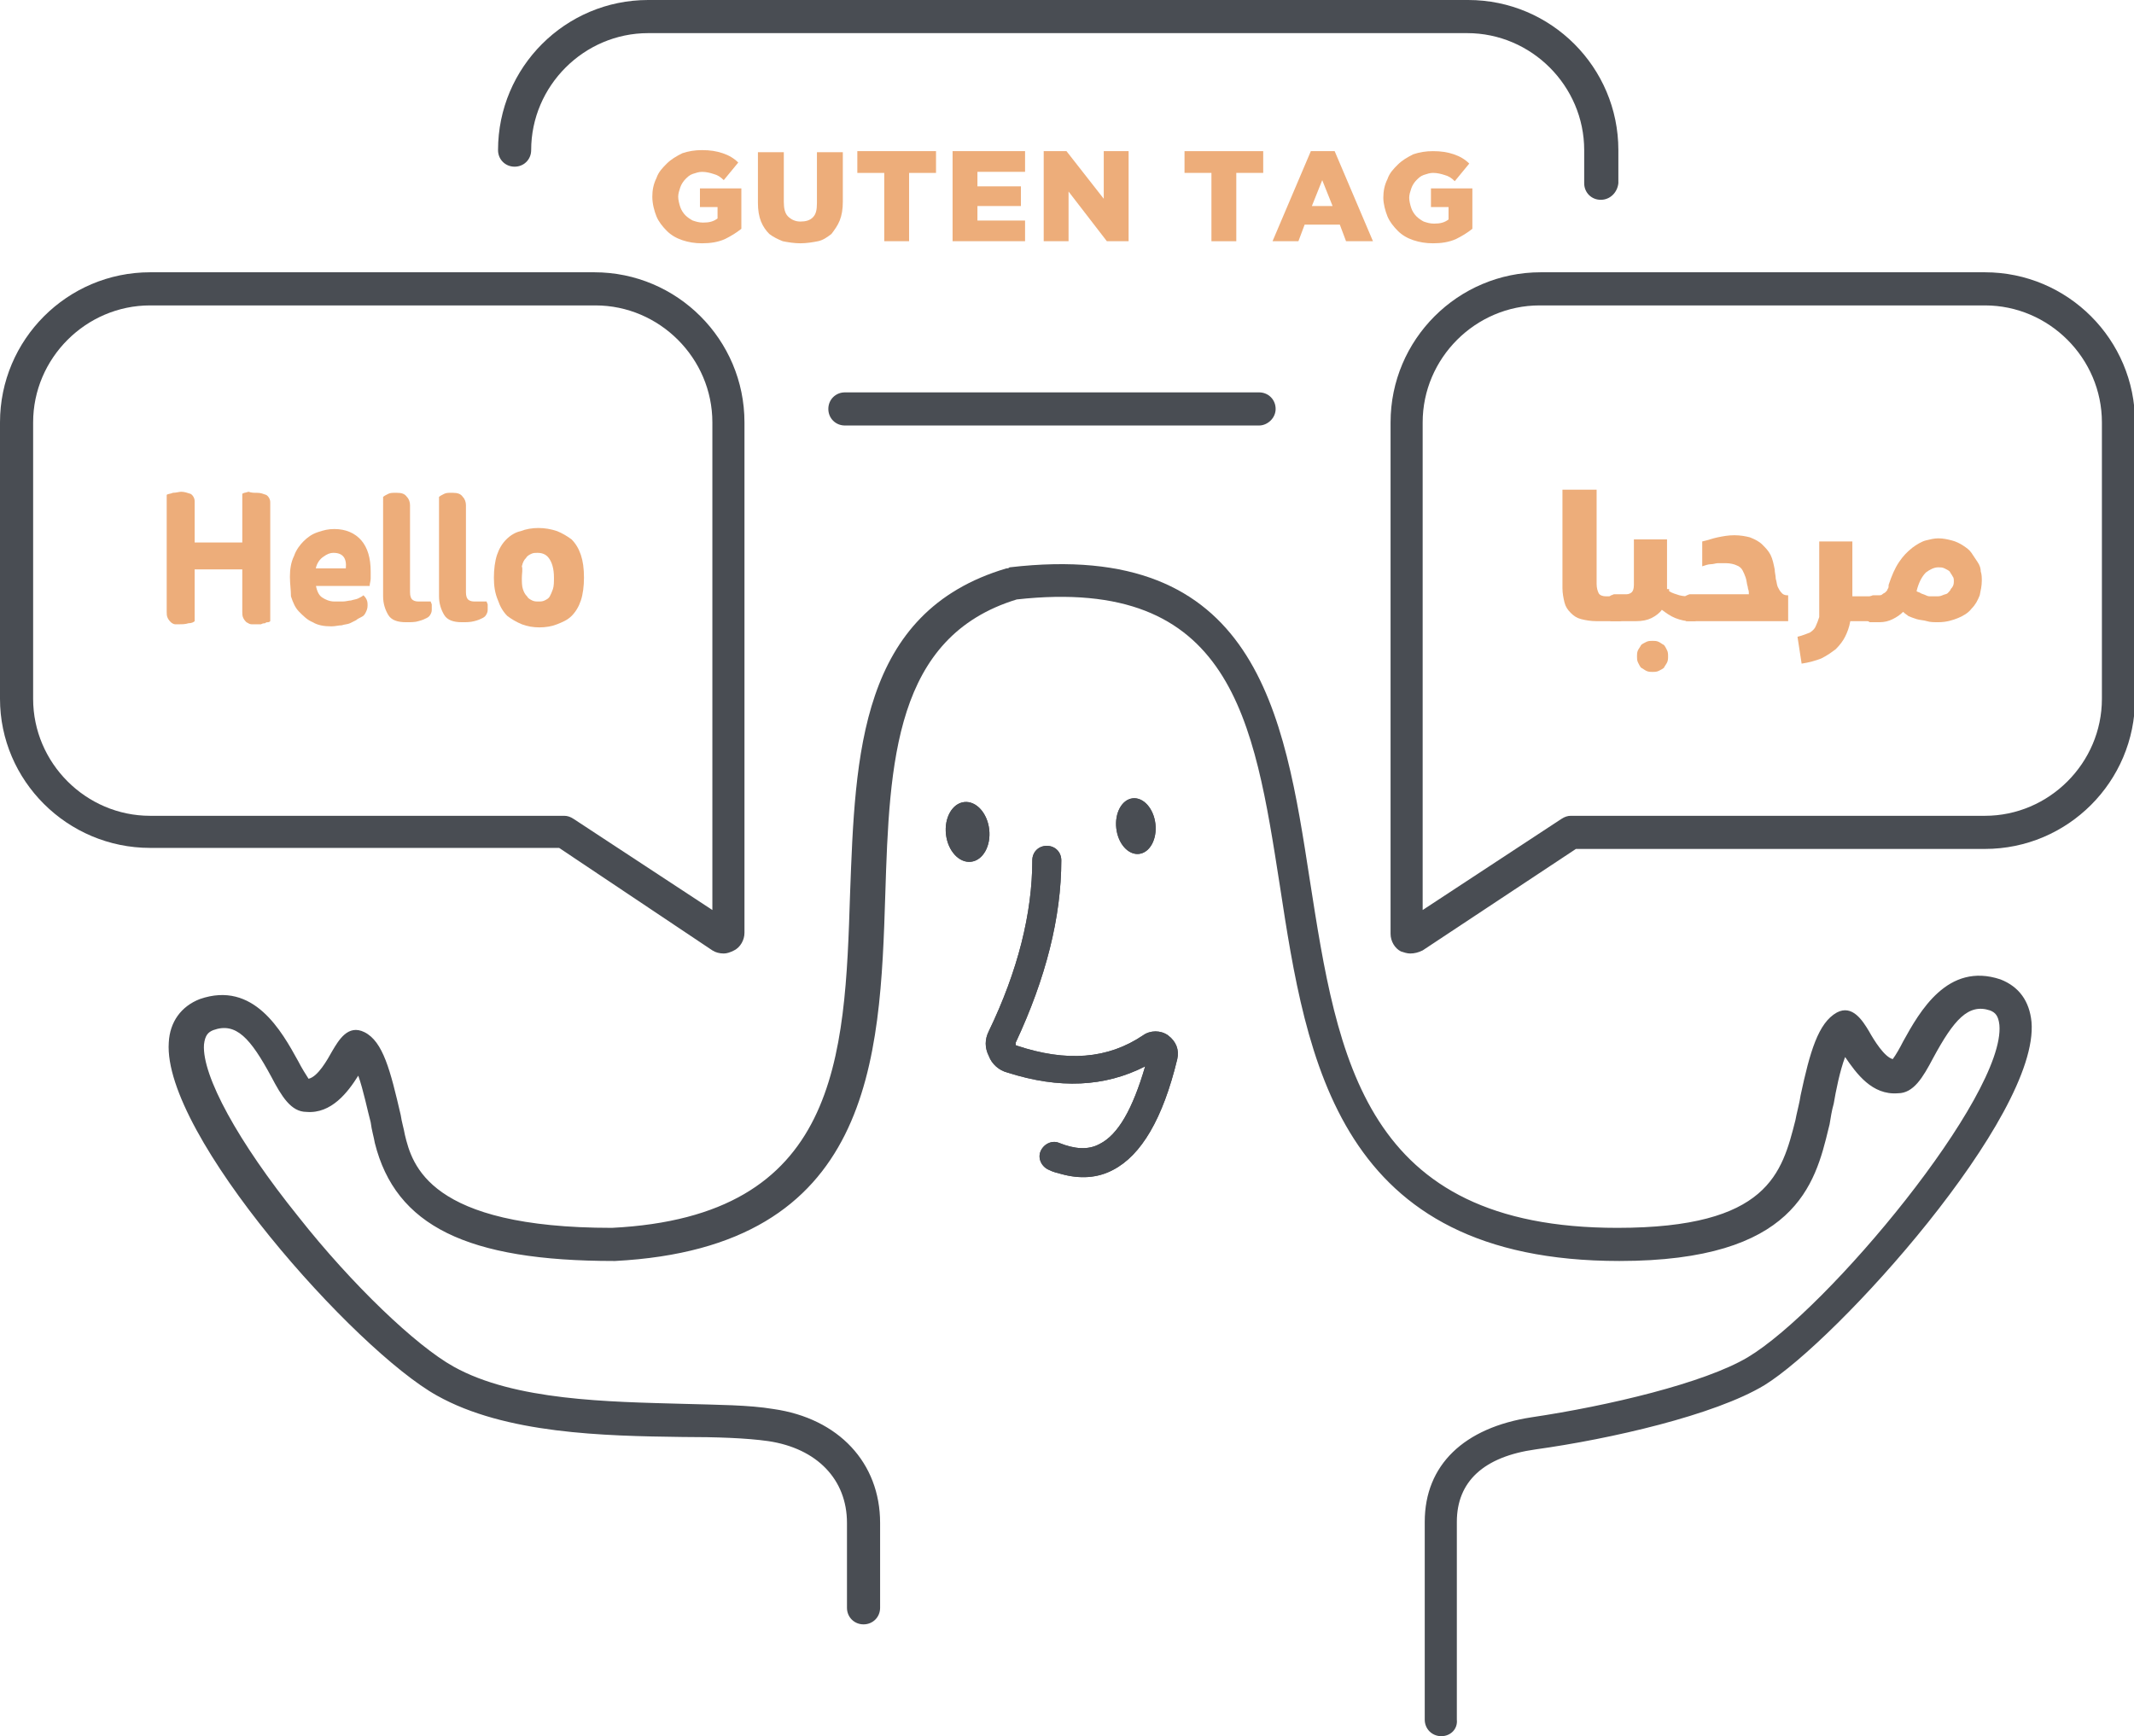 <?xml version="1.0" encoding="utf-8"?>
<!-- Generator: Adobe Illustrator 18.1.1, SVG Export Plug-In . SVG Version: 6.00 Build 0)  -->
<svg version="1.1" id="Ebene_1" xmlns="http://www.w3.org/2000/svg" xmlns:xlink="http://www.w3.org/1999/xlink" x="0px" y="0px"
	 viewBox="0 0 206.1 167.7" enable-background="new 0 0 206.1 167.7" xml:space="preserve">
<g>
	<g>
		<g>
			<g>
				<g>
					<path fill="#494D53" d="M102.5,113.4c1.8,0.5,3.5,0.4,5-0.4c2.7-1.4,4.8-4.9,6.2-10.7c0.2-0.9-0.1-1.7-0.9-2.3
						c-0.7-0.5-1.7-0.5-2.4,0c-3.4,2.3-7.4,2.6-12.2,1c-0.1,0-0.1-0.1-0.1-0.1c0,0,0-0.1,0-0.2c2.9-6.2,4.4-12.1,4.4-17.6
						c0-0.8-0.6-1.4-1.4-1.4c-0.8,0-1.4,0.6-1.4,1.4c0,5.1-1.4,10.7-4.2,16.5c-0.4,0.8-0.4,1.6,0,2.4c0.3,0.8,1,1.4,1.8,1.6
						c5,1.6,9.4,1.4,13.3-0.6c-1.2,4.1-2.6,6.6-4.4,7.5c-1.1,0.6-2.4,0.5-3.9-0.1c-0.7-0.3-1.5,0.1-1.8,0.8
						c-0.3,0.7,0.1,1.5,0.8,1.8C101.7,113.2,102.1,113.3,102.5,113.4z"/>
					<path fill="#494D53" d="M102.5,113.4c1.8,0.5,3.5,0.4,5-0.4c2.7-1.4,4.8-4.9,6.2-10.7c0.2-0.9-0.1-1.7-0.9-2.3
						c-0.7-0.5-1.7-0.5-2.4,0c-3.4,2.3-7.4,2.6-12.2,1c-0.1,0-0.1-0.1-0.1-0.1c0,0,0-0.1,0-0.2c2.9-6.2,4.4-12.1,4.4-17.6
						c0-0.8-0.6-1.4-1.4-1.4c-0.8,0-1.4,0.6-1.4,1.4c0,5.1-1.4,10.7-4.2,16.5c-0.4,0.8-0.4,1.6,0,2.4c0.3,0.8,1,1.4,1.8,1.6
						c5,1.6,9.4,1.4,13.3-0.6c-1.2,4.1-2.6,6.6-4.4,7.5c-1.1,0.6-2.4,0.5-3.9-0.1c-0.7-0.3-1.5,0.1-1.8,0.8
						c-0.3,0.7,0.1,1.5,0.8,1.8C101.7,113.2,102.1,113.3,102.5,113.4z"/>
				</g>
				<g>
					
						<ellipse transform="matrix(-0.994 0.114 -0.114 -0.994 195.642 149.503)" fill="#494D53" cx="93.6" cy="80.3" rx="2.1" ry="2.9"/>
					
						<ellipse transform="matrix(-0.994 0.114 -0.114 -0.994 195.642 149.503)" fill="#494D53" cx="93.6" cy="80.3" rx="2.1" ry="2.9"/>
				</g>
				<g>
					
						<ellipse transform="matrix(-0.994 0.114 -0.114 -0.994 227.839 146.611)" fill="#494D53" cx="109.7" cy="79.8" rx="1.9" ry="2.7"/>
					
						<ellipse transform="matrix(-0.994 0.114 -0.114 -0.994 227.839 146.611)" fill="#494D53" cx="109.7" cy="79.8" rx="1.9" ry="2.7"/>
				</g>
			</g>
			<g>
				<g>
					<path fill="#494D53" d="M136.2,92.1c-0.3,0-0.6-0.1-0.9-0.2c-0.6-0.3-1-1-1-1.7V40.8c0-8,6.5-14.5,14.5-14.5h42.9
						c8,0,14.5,6.5,14.5,14.5v26.7c0,8-6.5,14.5-14.5,14.5h-39.5l-14.8,9.8C137,92,136.6,92.1,136.2,92.1z M148.7,29.5
						c-6.2,0-11.3,5.1-11.3,11.3v47.1l13.4-8.8c0.3-0.2,0.6-0.3,0.9-0.3h40c6.2,0,11.3-5.1,11.3-11.3V40.8c0-6.2-5.1-11.3-11.3-11.3
						H148.7z"/>
				</g>
				<g>
					<path fill="#494D53" d="M69.9,92.1c-0.4,0-0.8-0.1-1.1-0.3L54,81.9H14.5C6.5,81.9,0,75.4,0,67.5V40.8c0-8,6.5-14.5,14.5-14.5
						h42.9c8,0,14.5,6.5,14.5,14.5v49.3c0,0.7-0.4,1.4-1,1.7C70.5,92,70.2,92.1,69.9,92.1z M14.5,29.5c-6.2,0-11.3,5.1-11.3,11.3
						v26.7c0,6.2,5.1,11.3,11.3,11.3h40c0.3,0,0.6,0.1,0.9,0.3l13.4,8.8V40.8c0-6.2-5.1-11.3-11.3-11.3H14.5z"/>
				</g>
				<g>
					<path fill="#494D53" d="M121.6,41.1h-40c-0.9,0-1.6-0.7-1.6-1.6c0-0.9,0.7-1.6,1.6-1.6h40c0.9,0,1.6,0.7,1.6,1.6
						C123.2,40.4,122.4,41.1,121.6,41.1z"/>
				</g>
				<g>
					<path fill="#494D53" d="M154.6,19.3c-0.9,0-1.6-0.7-1.6-1.6v-3.2c0-6.2-5.1-11.3-11.3-11.3H62.6c-6.2,0-11.3,5.1-11.3,11.3
						c0,0.9-0.7,1.6-1.6,1.6c-0.9,0-1.6-0.7-1.6-1.6c0-8,6.5-14.5,14.5-14.5h79.2c8,0,14.5,6.5,14.5,14.5v3.2
						C156.2,18.6,155.5,19.3,154.6,19.3z"/>
				</g>
				<g>
					<path fill="#EDAD7A" d="M67.8,23.5c-0.7,0-1.3-0.1-1.9-0.3c-0.6-0.2-1.1-0.5-1.5-0.9c-0.4-0.4-0.8-0.9-1-1.4S63,19.7,63,19v0
						c0-0.6,0.1-1.2,0.4-1.8c0.2-0.6,0.6-1,1-1.4c0.4-0.4,0.9-0.7,1.5-1c0.6-0.2,1.2-0.3,1.9-0.3c0.8,0,1.4,0.1,2,0.3
						c0.6,0.2,1.1,0.5,1.5,0.9l-1.4,1.7c-0.3-0.3-0.6-0.5-1-0.6c-0.3-0.1-0.7-0.2-1.1-0.2c-0.3,0-0.6,0.1-0.9,0.2
						c-0.3,0.1-0.5,0.3-0.7,0.5c-0.2,0.2-0.4,0.5-0.5,0.8c-0.1,0.3-0.2,0.6-0.2,0.9v0c0,0.3,0.1,0.7,0.2,1c0.1,0.3,0.3,0.6,0.5,0.8
						c0.2,0.2,0.5,0.4,0.7,0.5c0.3,0.1,0.6,0.2,1,0.2c0.6,0,1-0.1,1.4-0.4V20h-1.7v-1.8h4v3.9c-0.5,0.4-1,0.7-1.6,1
						C69.3,23.4,68.6,23.5,67.8,23.5z"/>
					<path fill="#EDAD7A" d="M77.3,23.5c-0.6,0-1.2-0.1-1.7-0.2c-0.5-0.2-0.9-0.4-1.3-0.7c-0.3-0.3-0.6-0.7-0.8-1.2
						c-0.2-0.5-0.3-1.1-0.3-1.8v-4.9h2.5v4.8c0,0.6,0.1,1.1,0.4,1.4c0.3,0.3,0.7,0.5,1.2,0.5c0.5,0,0.9-0.1,1.2-0.4
						c0.3-0.3,0.4-0.7,0.4-1.4v-4.9h2.5v4.8c0,0.7-0.1,1.3-0.3,1.8c-0.2,0.5-0.5,0.9-0.8,1.3c-0.4,0.3-0.8,0.6-1.3,0.7
						C78.5,23.4,77.9,23.5,77.3,23.5z"/>
					<path fill="#EDAD7A" d="M85.4,16.7h-2.6v-2.1h7.6v2.1h-2.6v6.6h-2.4V16.7z"/>
					<path fill="#EDAD7A" d="M92,14.6h7v2h-4.6V18h4.2v1.9h-4.2v1.4H99v2h-7V14.6z"/>
					<path fill="#EDAD7A" d="M100.7,14.6h2.3l3.6,4.6v-4.6h2.4v8.7h-2.1l-3.7-4.8v4.8h-2.4V14.6z"/>
					<path fill="#EDAD7A" d="M117,16.7h-2.6v-2.1h7.6v2.1h-2.6v6.6H117V16.7z"/>
					<path fill="#EDAD7A" d="M126.6,14.6h2.3l3.7,8.7H130l-0.6-1.6H126l-0.6,1.6h-2.5L126.6,14.6z M128.7,19.9l-1-2.5l-1,2.5H128.7z
						"/>
					<path fill="#EDAD7A" d="M138.4,23.5c-0.7,0-1.3-0.1-1.9-0.3c-0.6-0.2-1.1-0.5-1.5-0.9c-0.4-0.4-0.8-0.9-1-1.4s-0.4-1.2-0.4-1.8
						v0c0-0.6,0.1-1.2,0.4-1.8c0.2-0.6,0.6-1,1-1.4c0.4-0.4,0.9-0.7,1.5-1c0.6-0.2,1.2-0.3,1.9-0.3c0.8,0,1.4,0.1,2,0.3
						c0.6,0.2,1.1,0.5,1.5,0.9l-1.4,1.7c-0.3-0.3-0.6-0.5-1-0.6c-0.3-0.1-0.7-0.2-1.1-0.2c-0.3,0-0.6,0.1-0.9,0.2
						c-0.3,0.1-0.5,0.3-0.7,0.5c-0.2,0.2-0.4,0.5-0.5,0.8c-0.1,0.3-0.2,0.6-0.2,0.9v0c0,0.3,0.1,0.7,0.2,1c0.1,0.3,0.3,0.6,0.5,0.8
						c0.2,0.2,0.5,0.4,0.7,0.5c0.3,0.1,0.6,0.2,1,0.2c0.6,0,1-0.1,1.4-0.4V20h-1.7v-1.8h4v3.9c-0.5,0.4-1,0.7-1.6,1
						C139.9,23.4,139.2,23.5,138.4,23.5z"/>
				</g>
				<g>
					<path fill="#EDAD7A" d="M24.8,47.6c0.4,0,0.6,0.1,0.9,0.2c0.2,0.1,0.4,0.4,0.4,0.7v11.5c0,0-0.1,0.1-0.2,0.1
						c-0.1,0-0.2,0-0.3,0.1c-0.1,0-0.2,0-0.4,0.1c-0.1,0-0.2,0-0.4,0c-0.2,0-0.4,0-0.5,0c-0.2,0-0.3-0.1-0.5-0.2
						c-0.1-0.1-0.2-0.2-0.3-0.4c-0.1-0.2-0.1-0.4-0.1-0.6v-4.1h-4.6V60c-0.1,0.1-0.3,0.2-0.6,0.2c-0.3,0.1-0.6,0.1-0.9,0.1
						c-0.1,0-0.3,0-0.4,0c-0.1,0-0.3-0.1-0.4-0.2c-0.1-0.1-0.2-0.2-0.3-0.4c-0.1-0.2-0.1-0.4-0.1-0.6V47.8c0.1-0.1,0.4-0.1,0.6-0.2
						c0.3,0,0.6-0.1,0.8-0.1c0.3,0,0.6,0.1,0.9,0.2c0.2,0.1,0.4,0.4,0.4,0.7v4h4.6v-4.7c0.1-0.1,0.3-0.1,0.6-0.2
						C24.3,47.6,24.5,47.6,24.8,47.6z"/>
					<path fill="#EDAD7A" d="M30.5,56.5c0.1,0.6,0.3,1,0.6,1.2c0.3,0.2,0.7,0.4,1.2,0.4c0.3,0,0.5,0,0.8,0c0.3,0,0.6-0.1,0.8-0.1
						c0.3-0.1,0.5-0.1,0.7-0.2c0.2-0.1,0.4-0.2,0.5-0.3c0.1,0.1,0.2,0.2,0.3,0.4c0.1,0.2,0.1,0.4,0.1,0.6c0,0.3-0.1,0.5-0.2,0.7
						c-0.1,0.2-0.2,0.3-0.4,0.4c-0.2,0.1-0.4,0.2-0.5,0.3c-0.2,0.1-0.4,0.2-0.6,0.3c-0.2,0.1-0.5,0.1-0.8,0.2c-0.3,0-0.6,0.1-1,0.1
						c-0.7,0-1.3-0.1-1.8-0.4c-0.5-0.2-0.9-0.6-1.3-1c-0.4-0.4-0.6-0.9-0.8-1.5C28.1,57,28,56.4,28,55.7c0-0.7,0.1-1.4,0.4-2
						c0.2-0.6,0.6-1.1,0.9-1.4c0.4-0.4,0.8-0.7,1.4-0.9s1-0.3,1.6-0.3c1.1,0,2,0.4,2.6,1.1c0.6,0.7,0.9,1.7,0.9,3c0,0.3,0,0.5,0,0.7
						c0,0.2-0.1,0.5-0.1,0.7H30.5z M32.2,53.4c-0.3,0-0.6,0.1-1,0.4c-0.3,0.2-0.6,0.6-0.7,1.1h2.9C33.5,53.9,33.1,53.4,32.2,53.4z"
						/>
					<path fill="#EDAD7A" d="M39.6,57.2c0,0.4,0.1,0.6,0.2,0.7c0.1,0.1,0.3,0.2,0.6,0.2h1.2c0,0.1,0.1,0.2,0.1,0.3
						c0,0.1,0,0.2,0,0.4c0,0.2,0,0.3-0.1,0.5c-0.1,0.2-0.2,0.3-0.4,0.4c-0.2,0.1-0.4,0.2-0.8,0.3c-0.3,0.1-0.7,0.1-1.2,0.1
						c-0.8,0-1.4-0.2-1.7-0.7c-0.3-0.5-0.5-1.1-0.5-1.8V48c0.1-0.1,0.3-0.2,0.5-0.3c0.2-0.1,0.4-0.1,0.8-0.1c0.5,0,0.8,0.1,1,0.4
						c0.2,0.2,0.3,0.5,0.3,0.8V57.2z"/>
					<path fill="#EDAD7A" d="M45,57.2c0,0.4,0.1,0.6,0.2,0.7c0.1,0.1,0.3,0.2,0.6,0.2H47c0,0.1,0.1,0.2,0.1,0.3c0,0.1,0,0.2,0,0.4
						c0,0.2,0,0.3-0.1,0.5c-0.1,0.2-0.2,0.3-0.4,0.4c-0.2,0.1-0.4,0.2-0.8,0.3s-0.7,0.1-1.2,0.1c-0.8,0-1.4-0.2-1.7-0.7
						c-0.3-0.5-0.5-1.1-0.5-1.8V48c0.1-0.1,0.3-0.2,0.5-0.3c0.2-0.1,0.4-0.1,0.8-0.1c0.5,0,0.8,0.1,1,0.4c0.2,0.2,0.3,0.5,0.3,0.8
						V57.2z"/>
					<path fill="#EDAD7A" d="M47.7,55.8c0-0.8,0.1-1.6,0.3-2.2c0.2-0.6,0.5-1.1,0.9-1.5c0.4-0.4,0.9-0.7,1.4-0.8
						c0.5-0.2,1.1-0.3,1.7-0.3c0.6,0,1.2,0.1,1.8,0.3c0.5,0.2,1,0.5,1.4,0.8c0.4,0.4,0.7,0.9,0.9,1.5c0.2,0.6,0.3,1.3,0.3,2.2
						c0,0.8-0.1,1.6-0.3,2.2c-0.2,0.6-0.5,1.1-0.9,1.5c-0.4,0.4-0.9,0.6-1.4,0.8s-1.1,0.3-1.7,0.3c-0.6,0-1.2-0.1-1.7-0.3
						c-0.5-0.2-1-0.5-1.4-0.8c-0.4-0.4-0.7-0.9-0.9-1.5C47.8,57.3,47.7,56.6,47.7,55.8z M50.4,55.8c0,0.4,0,0.8,0.1,1.1
						c0.1,0.3,0.2,0.5,0.4,0.7c0.1,0.2,0.3,0.3,0.5,0.4c0.2,0.1,0.4,0.1,0.6,0.1c0.2,0,0.4,0,0.6-0.1c0.2-0.1,0.4-0.2,0.5-0.4
						c0.1-0.2,0.2-0.4,0.3-0.7c0.1-0.3,0.1-0.7,0.1-1.1c0-0.9-0.2-1.5-0.5-1.9c-0.3-0.4-0.7-0.5-1.1-0.5c-0.2,0-0.4,0-0.6,0.1
						c-0.2,0.1-0.4,0.2-0.5,0.4c-0.2,0.2-0.3,0.4-0.4,0.8C50.5,55,50.4,55.4,50.4,55.8z"/>
				</g>
				<g>
					<path fill="#EDAD7A" d="M151,47.3h3.2v9.1c0,0.4,0.1,0.7,0.2,0.9c0.1,0.2,0.4,0.3,0.7,0.3h1c0.1,0,0.3,0,0.3,0.1
						c0.1,0,0.1,0.1,0.2,0.2c0,0.1,0.1,0.2,0.1,0.3c0,0.1,0,0.3,0,0.5V59c0,0.2,0,0.4,0,0.6c0,0.1-0.1,0.2-0.1,0.3
						c0,0.1-0.1,0.1-0.2,0.1c-0.1,0-0.2,0-0.3,0h-1.9c-0.6,0-1.1-0.1-1.5-0.2c-0.4-0.1-0.7-0.3-1-0.6c-0.3-0.3-0.5-0.6-0.6-1
						c-0.1-0.4-0.2-0.9-0.2-1.4V47.3z"/>
					<path fill="#EDAD7A" d="M161.2,56.9c0,0,0,0.1,0,0.1c0,0,0,0.1,0,0.1c0.3,0.2,0.7,0.3,1,0.4c0.4,0.1,0.7,0.1,1.1,0.1h0
						c0.1,0,0.3,0,0.3,0.1c0.1,0,0.1,0.1,0.2,0.2c0,0.1,0.1,0.2,0.1,0.3c0,0.1,0,0.3,0,0.5V59c0,0.2,0,0.4,0,0.6
						c0,0.1-0.1,0.2-0.1,0.3c0,0.1-0.1,0.1-0.2,0.1c-0.1,0-0.2,0-0.3,0h-0.1c-0.4,0-0.9-0.1-1.4-0.3c-0.5-0.2-0.9-0.5-1.3-0.8
						c-0.2,0.3-0.6,0.6-1,0.8s-0.9,0.3-1.5,0.3h-2.1c-0.1,0-0.2,0-0.3,0c-0.1,0-0.1-0.1-0.2-0.1c0-0.1-0.1-0.2-0.1-0.3
						c0-0.1,0-0.3,0-0.6v-0.5c0-0.2,0-0.3,0-0.5c0-0.1,0-0.2,0.1-0.3c0-0.1,0.1-0.1,0.2-0.2c0.1,0,0.2-0.1,0.3-0.1h1.2
						c0.2,0,0.4-0.1,0.5-0.2c0.1-0.1,0.2-0.3,0.2-0.7v-4.4h3.2V56.9z M158.1,63.4c0-0.2,0-0.4,0.1-0.6s0.2-0.3,0.3-0.5
						c0.1-0.1,0.3-0.2,0.5-0.3c0.2-0.1,0.4-0.1,0.6-0.1c0.2,0,0.4,0,0.6,0.1c0.2,0.1,0.3,0.2,0.5,0.3c0.1,0.1,0.2,0.3,0.3,0.5
						c0.1,0.2,0.1,0.4,0.1,0.6c0,0.2,0,0.4-0.1,0.6c-0.1,0.2-0.2,0.3-0.3,0.5c-0.1,0.1-0.3,0.2-0.5,0.3c-0.2,0.1-0.4,0.1-0.6,0.1
						c-0.2,0-0.4,0-0.6-0.1c-0.2-0.1-0.3-0.2-0.5-0.3c-0.1-0.1-0.2-0.3-0.3-0.5S158.1,63.6,158.1,63.4z"/>
					<path fill="#EDAD7A" d="M169,57.6c-0.1-0.1-0.1-0.2-0.1-0.4c0-0.2-0.1-0.3-0.1-0.5c-0.1-0.3-0.1-0.6-0.2-0.9
						c-0.1-0.3-0.2-0.5-0.3-0.7s-0.3-0.4-0.6-0.5c-0.2-0.1-0.6-0.2-1-0.2c-0.1,0-0.2,0-0.3,0c-0.1,0-0.3,0-0.5,0
						c-0.2,0-0.4,0.1-0.7,0.1c-0.2,0-0.5,0.1-0.8,0.2v-2.4c0.5-0.1,1-0.3,1.5-0.4c0.5-0.1,1-0.2,1.6-0.2c0.6,0,1.1,0.1,1.5,0.2
						c0.5,0.2,0.9,0.4,1.2,0.7c0.3,0.3,0.6,0.6,0.8,1s0.3,0.9,0.4,1.4c0,0.3,0.1,0.6,0.1,0.9c0.1,0.3,0.1,0.6,0.2,0.8
						c0.1,0.2,0.2,0.4,0.4,0.6c0.2,0.2,0.4,0.2,0.6,0.2v2.5h-9.5c-0.1,0-0.2,0-0.3,0c-0.1,0-0.1-0.1-0.2-0.1c0-0.1-0.1-0.2-0.1-0.3
						c0-0.1,0-0.3,0-0.6v-0.5c0-0.2,0-0.3,0-0.5c0-0.1,0-0.2,0.1-0.3c0-0.1,0.1-0.1,0.2-0.2c0.1,0,0.2-0.1,0.3-0.1H169z"/>
					<path fill="#EDAD7A" d="M173.6,61.5c0.5-0.1,0.9-0.3,1.2-0.4c0.3-0.2,0.5-0.4,0.6-0.7c0.1-0.2,0.2-0.5,0.3-0.8c0-0.3,0-0.6,0-1
						v-6.3h3.2v5.3h1.9c0.1,0,0.3,0,0.3,0.1c0.1,0,0.1,0.1,0.2,0.2c0,0.1,0.1,0.2,0.1,0.3c0,0.1,0,0.3,0,0.5V59c0,0.2,0,0.4,0,0.6
						c0,0.1-0.1,0.2-0.1,0.3c0,0.1-0.1,0.1-0.2,0.1c-0.1,0-0.2,0-0.3,0h-2.1c-0.1,0.6-0.3,1.1-0.5,1.5c-0.2,0.4-0.5,0.8-0.9,1.2
						c-0.4,0.3-0.8,0.6-1.4,0.9c-0.5,0.2-1.2,0.4-1.9,0.5L173.6,61.5z"/>
					<path fill="#EDAD7A" d="M183.8,59.1c-0.3,0.3-0.6,0.5-1,0.7c-0.4,0.2-0.8,0.3-1.3,0.3h-0.6c-0.1,0-0.2,0-0.3,0
						c-0.1,0-0.1-0.1-0.2-0.1c0-0.1-0.1-0.2-0.1-0.3c0-0.1,0-0.3,0-0.6v-0.5c0-0.2,0-0.3,0-0.5c0-0.1,0-0.2,0.1-0.3
						c0-0.1,0.1-0.1,0.2-0.2c0.1,0,0.2-0.1,0.3-0.1h0.5c0.2,0,0.3,0,0.4-0.1c0.1-0.1,0.2-0.1,0.3-0.2c0.1-0.1,0.2-0.2,0.2-0.3
						c0.1-0.1,0.1-0.2,0.1-0.4c0.3-0.9,0.6-1.6,1-2.2c0.4-0.6,0.8-1,1.3-1.4c0.4-0.3,0.9-0.6,1.3-0.7c0.4-0.1,0.8-0.2,1.2-0.2
						c0.5,0,0.9,0.1,1.3,0.2c0.4,0.1,0.8,0.3,1.1,0.5c0.3,0.2,0.6,0.4,0.8,0.7c0.2,0.3,0.4,0.6,0.6,0.9c0.2,0.3,0.3,0.6,0.3,0.9
						c0.1,0.3,0.1,0.6,0.1,0.9c0,0.5-0.1,0.9-0.2,1.4c-0.2,0.5-0.4,0.9-0.8,1.3c-0.3,0.4-0.8,0.7-1.3,0.9c-0.5,0.2-1.1,0.4-1.9,0.4
						c-0.4,0-0.8,0-1.1-0.1c-0.3-0.1-0.7-0.1-1-0.2c-0.3-0.1-0.6-0.2-0.8-0.3C184.2,59.4,184,59.3,183.8,59.1L183.8,59.1z
						 M188.7,56.2c0-0.2,0-0.4-0.1-0.5c-0.1-0.2-0.2-0.3-0.3-0.5c-0.1-0.1-0.3-0.2-0.5-0.3c-0.2-0.1-0.4-0.1-0.6-0.1
						c-0.4,0-0.8,0.2-1.2,0.5c-0.4,0.4-0.7,1-0.9,1.8c0.1,0.1,0.3,0.1,0.4,0.2c0.2,0.1,0.3,0.1,0.5,0.2c0.2,0.1,0.3,0.1,0.5,0.1
						c0.2,0,0.3,0,0.5,0c0.2,0,0.4,0,0.6-0.1c0.2-0.1,0.4-0.1,0.5-0.2c0.1-0.1,0.3-0.3,0.3-0.4C188.6,56.7,188.7,56.5,188.7,56.2z"
						/>
				</g>
			</g>
		</g>
	</g>
	<g>
		<path fill="#494D53" d="M139.2,167.7c-0.9,0-1.6-0.7-1.6-1.6v-19.1c0-5.5,3.8-9.1,10.3-10.1c7.4-1.1,16.7-3.3,20.9-5.8
			c7.7-4.6,24.9-25.3,24.3-32.1c-0.1-0.9-0.4-1.2-0.9-1.4c-2.1-0.7-3.5,0.9-5.5,4.6c-1,1.9-1.9,3.4-3.4,3.4c-2.5,0.2-4-1.9-5.1-3.5
			c-0.5,1.3-0.9,3.3-1.1,4.5c-0.2,0.7-0.3,1.4-0.4,2l-0.1,0.4c-1.3,5.4-3.2,12.8-20.2,12.8c0,0,0,0,0,0c-27.2,0-30.2-19.3-32.8-36.3
			c-2.5-16-4.6-29.9-25.4-27.6c-11.8,3.6-12.3,15.7-12.7,28.5c-0.5,16-1.2,34.1-26.1,35.4c0,0,0,0-0.1,0c-14.2,0-21.1-3.4-23.1-11.4
			c-0.1-0.6-0.3-1.2-0.4-2c-0.3-1.1-0.7-3.1-1.2-4.5c-1,1.6-2.6,3.7-5,3.5c-1.5,0-2.4-1.5-3.4-3.4c-2-3.7-3.4-5.3-5.6-4.5
			c-0.5,0.2-0.8,0.5-0.9,1.4c-0.2,3,3.3,9.4,9.1,16.6C34,124.1,40.2,130,43.8,132c5.9,3.3,15,3.4,22.2,3.6c3.4,0.1,6.3,0.1,8.7,0.5
			c6.3,0.9,10.3,5.2,10.3,11v8.2c0,0.9-0.7,1.6-1.6,1.6s-1.6-0.7-1.6-1.6v-8.2c0-4.2-2.9-7.2-7.6-7.9c-2.1-0.3-5-0.4-8.3-0.4
			c-7.6-0.1-17.1-0.3-23.7-4c-7.9-4.4-26.5-25.2-25.9-34.1c0.1-2,1.2-3.5,3-4.2c5.2-1.8,7.9,3.1,9.5,6c0.3,0.6,0.8,1.4,1,1.7
			c0.9-0.2,1.8-1.8,2.3-2.7c0.6-1,1.5-2.6,3.1-1.8c1.8,0.9,2.5,3.7,3.5,8c0.1,0.7,0.3,1.3,0.4,1.9c0.7,2.9,2.3,9,20,9c0,0,0,0,0,0
			c21.9-1.1,22.5-16.3,23-32.3c0.5-13.4,0.9-27.2,15.1-31.4c0.1,0,0.2,0,0.3-0.1c23.9-2.8,26.5,14,29,30.2
			c2.7,17.3,5.2,33.6,29.7,33.6c0,0,0,0,0,0c14.6,0,15.9-5.3,17.2-10.4l0.1-0.5c0.1-0.5,0.3-1.2,0.4-1.9c0.9-4.2,1.7-7,3.5-8
			c1.5-0.8,2.5,0.8,3.1,1.8c0.5,0.9,1.5,2.5,2.3,2.7c0.3-0.4,0.7-1.1,1-1.7c1.6-2.9,4.3-7.7,9.4-6c1.8,0.7,2.8,2.1,3,4.1
			c0.8,9.1-18.8,30.8-25.8,35.1c-4.8,2.9-14.9,5.2-22.1,6.2c-5,0.7-7.6,3.1-7.6,7v19.1C140.8,167,140.1,167.7,139.2,167.7z"/>
	</g>
</g>
</svg>
